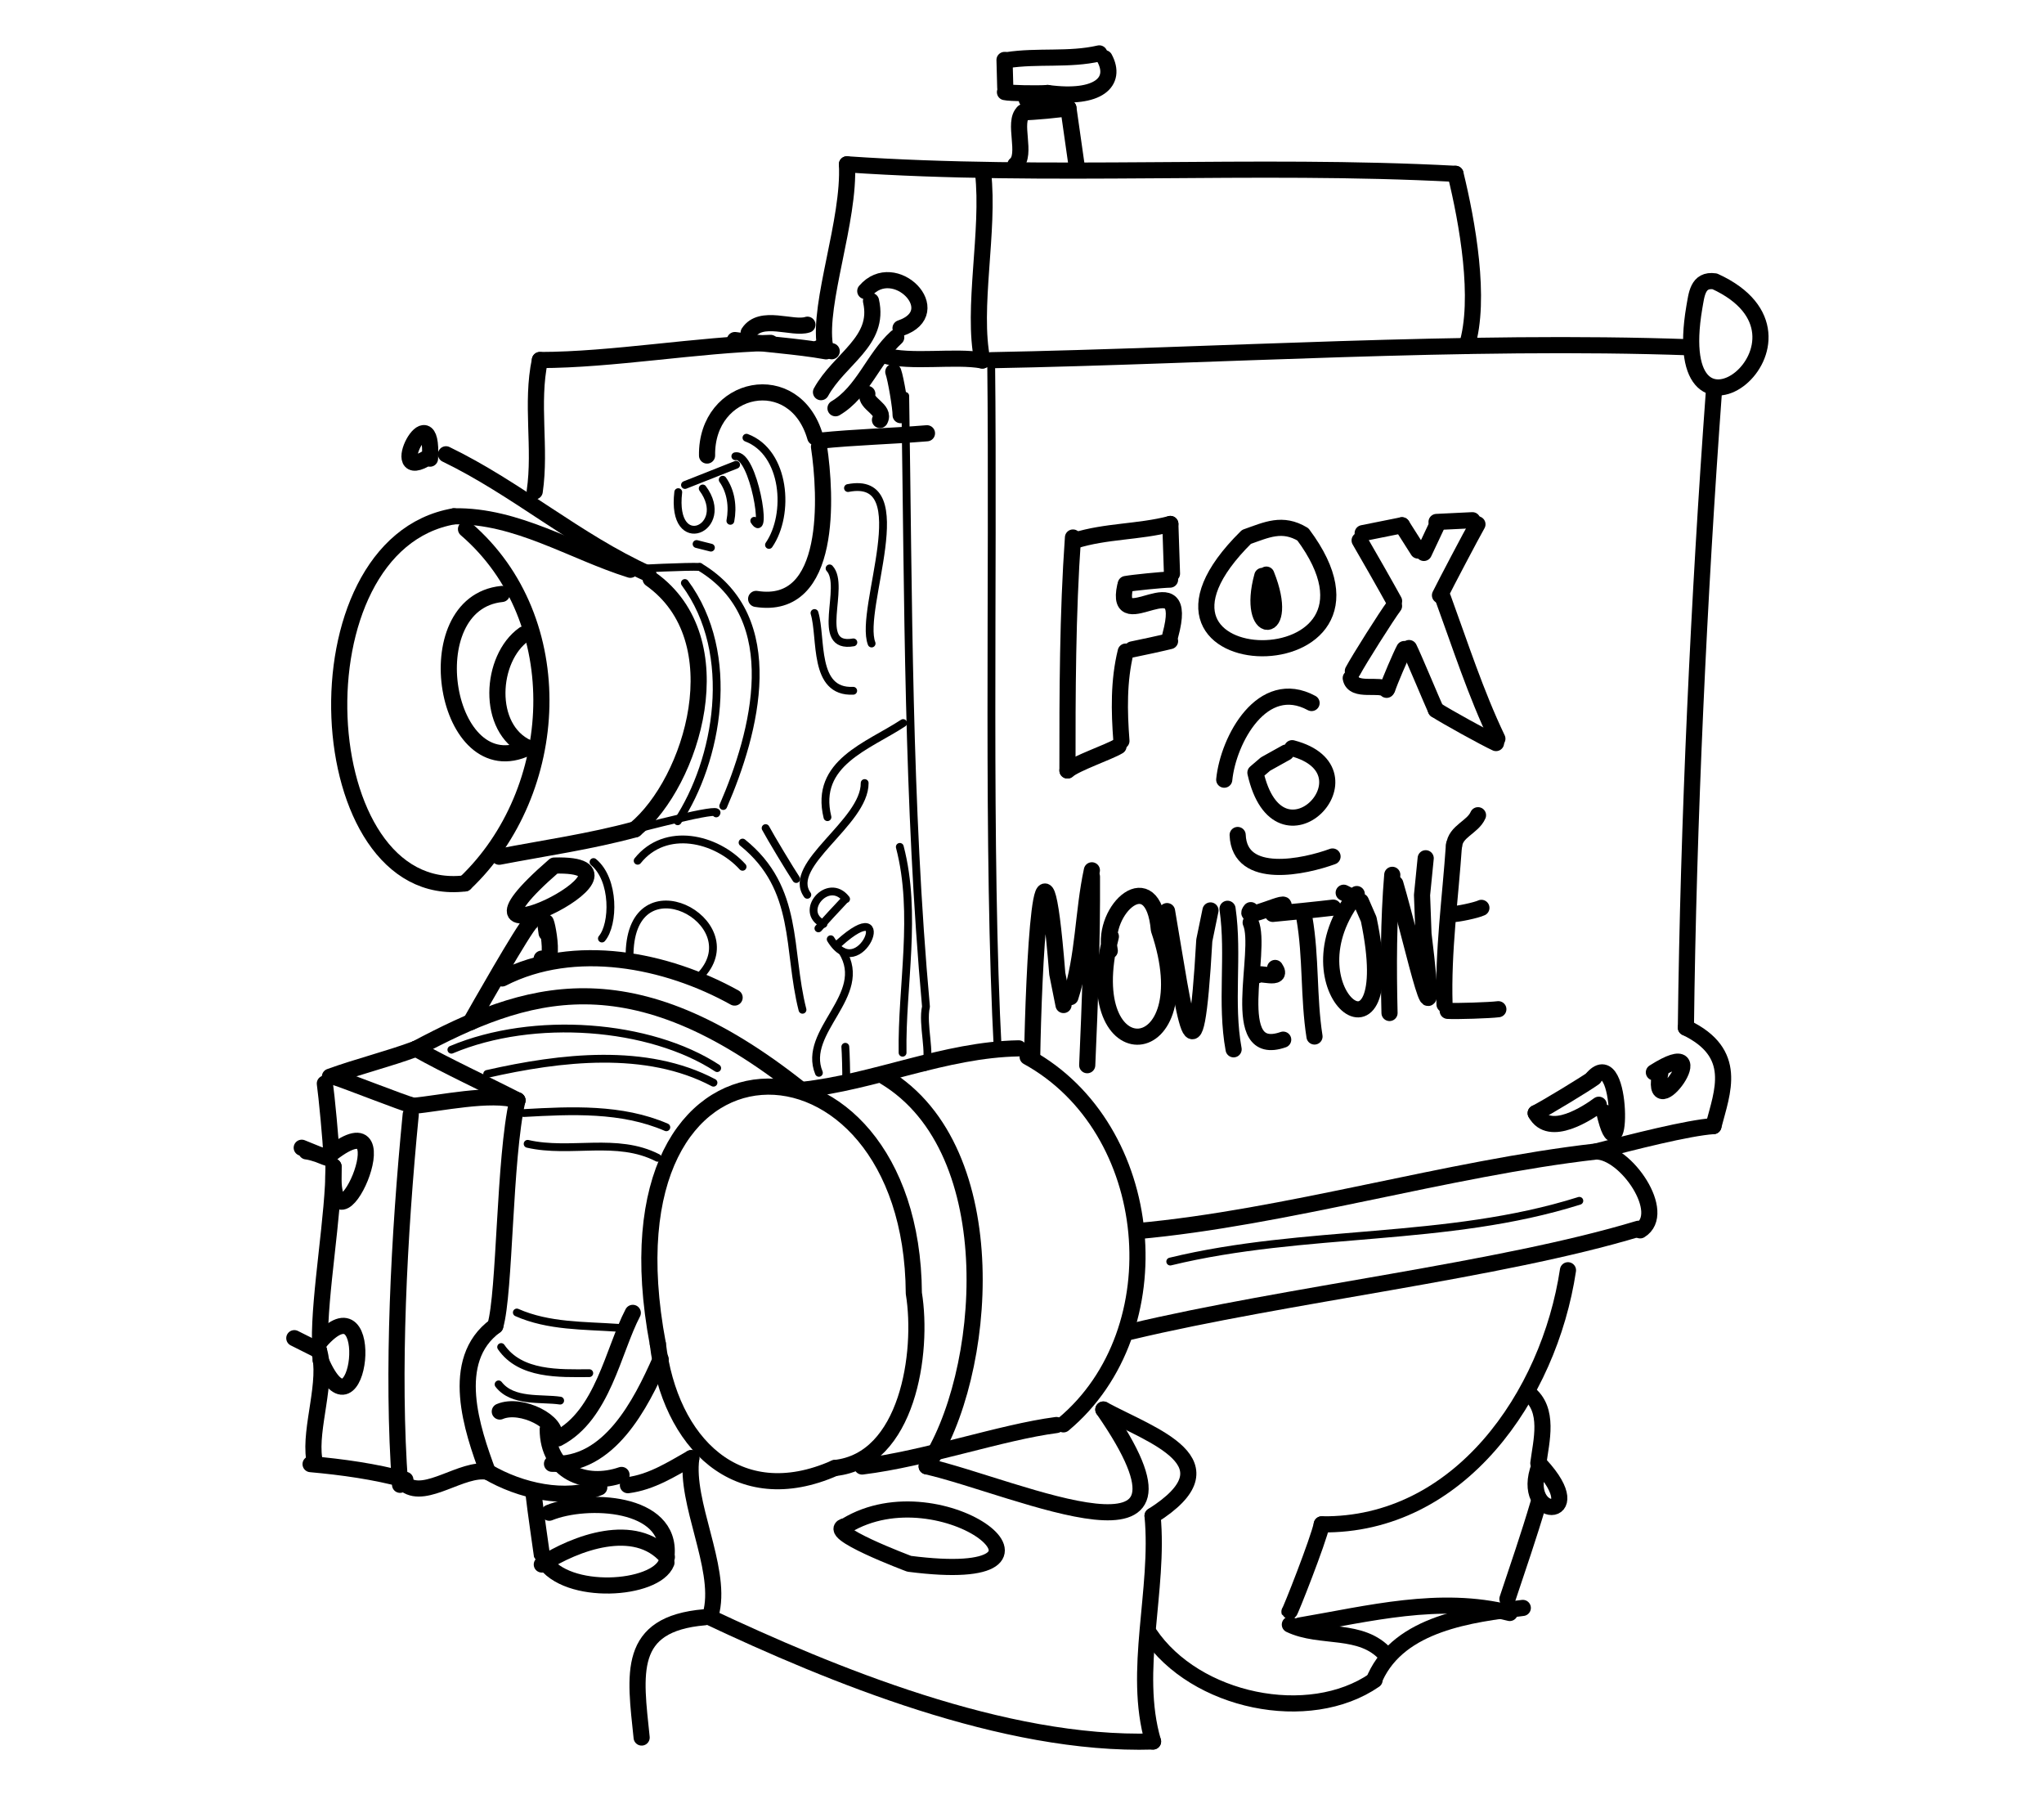 <?xml version="1.0" encoding="UTF-8" standalone="no"?>
<!-- Created by Ashley Blewer - This work is licensed under a Creative Commons Attribution 4.0 International License -->

<svg
   width="544"
   height="480"
   viewBox="0 0 143.933 127"
   version="1.1"
   id="svg2490"
   inkscape:version="1.2.2 (1:1.2.2+202212051552+b0a8486541)"
   sodipodi:docname="1926-movietone-1.svg"
   xmlns:inkscape="http://www.inkscape.org/namespaces/inkscape"
   xmlns:sodipodi="http://sodipodi.sourceforge.net/DTD/sodipodi-0.dtd"
   xmlns="http://www.w3.org/2000/svg"
   xmlns:svg="http://www.w3.org/2000/svg">
  <sodipodi:namedview
     id="namedview2492"
     pagecolor="#ffffff"
     bordercolor="#666666"
     borderopacity="1.0"
     inkscape:pageshadow="2"
     inkscape:pageopacity="0.0"
     inkscape:pagecheckerboard="0"
     inkscape:document-units="mm"
     showgrid="false"
     units="px"
     inkscape:zoom="0.90583674"
     inkscape:cx="336.15329"
     inkscape:cy="254.46086"
     inkscape:window-width="1846"
     inkscape:window-height="1136"
     inkscape:window-x="0"
     inkscape:window-y="0"
     inkscape:window-maximized="1"
     inkscape:current-layer="g6395"
     inkscape:showpageshadow="2"
     inkscape:deskcolor="#d1d1d1" />
  <defs
     id="defs2487" />
  <g
     inkscape:label="Layer 1"
     inkscape:groupmode="layer"
     id="layer1">
    <g
       id="g4731"
       transform="matrix(0.33,0,0,0.329,-241.789,1.731)"
       style="stroke-width:2.687">
      <g
         id="g104528"
         transform="matrix(1,0,0,-1,0,792)"
         style="stroke-width:2.687">
        <g
           id="g104530"
           style="stroke-width:2.687" />
      </g>
      <g
         id="g104996"
         transform="matrix(1,0,0,-1,0,792)"
         style="stroke-width:2.687">
        <g
           id="g104998"
           style="stroke-width:2.687" />
      </g>
      <g
         id="g28852"
         transform="matrix(1.07,0,0,1.072,779.912,-443.137)">
        <g
           id="g6718"
           transform="matrix(1.118,0,0,1.118,-549.131,-491.629)">
          <g
             id="g6395"
             transform="matrix(0.534,0,0,0.534,441.937,415.269)">
            <g
               id="g10588"
               transform="matrix(2.061,0,0,2.061,-1437.114,-970.719)">
              <g
                 id="g1376"
                 transform="matrix(1,0,0,-1,-144.262,699.67)">
                <path
                   d="m 987.695,-152.184 c 32.832,-2.254 65.805,0.2 98.629,-1.543"
                   style="fill:none;stroke:#000000;stroke-width:2.617;stroke-linecap:round;stroke-linejoin:round;stroke-miterlimit:10;stroke-dasharray:none;stroke-opacity:1"
                   id="path1378" />
              </g>
              <g
                 id="g1380"
                 transform="matrix(1,0,0,-1,-144.262,699.67)">
                <path
                   d="m 1086.324,-153.727 c 1.918,-7.835 4.176,-20.367 1.832,-27.929"
                   style="fill:none;stroke:#000000;stroke-width:2.617;stroke-linecap:round;stroke-linejoin:round;stroke-miterlimit:10;stroke-dasharray:none;stroke-opacity:1"
                   id="path1382" />
              </g>
              <g
                 id="g1384"
                 transform="matrix(1,0,0,-1,-144.262,699.67)">
                <path
                   d="m 987.695,-152.184 c 0.477,-9.07 -4.679,-22.464 -3.574,-29.421"
                   style="fill:none;stroke:#000000;stroke-width:2.617;stroke-linecap:round;stroke-linejoin:round;stroke-miterlimit:10;stroke-dasharray:none;stroke-opacity:1"
                   id="path1386" />
              </g>
              <g
                 id="g1388"
                 transform="matrix(1,0,0,-1,-144.262,699.67)">
                <path
                   d="m 1009.758,-153.555 c 1.07,-9.422 -1.867,-22 -0.113,-30.453"
                   style="fill:none;stroke:#000000;stroke-width:2.617;stroke-linecap:round;stroke-linejoin:round;stroke-miterlimit:10;stroke-dasharray:none;stroke-opacity:1"
                   id="path1390" />
              </g>
              <g
                 id="g1392"
                 transform="matrix(1,0,0,-1,-144.262,699.67)">
                <path
                   d="m 983.117,-182.004 2.106,-0.5"
                   style="fill:none;stroke:#000000;stroke-width:2.617;stroke-linecap:round;stroke-linejoin:round;stroke-miterlimit:10;stroke-dasharray:none;stroke-opacity:1"
                   id="path1394" />
              </g>
              <g
                 id="g1396"
                 transform="matrix(1,0,0,-1,-144.262,699.67)">
                <path
                   d="m 969.539,-180.691 c 4.91,-0.723 9.883,-0.957 14.77,-1.832"
                   style="fill:none;stroke:#000000;stroke-width:2.617;stroke-linecap:round;stroke-linejoin:round;stroke-miterlimit:10;stroke-dasharray:none;stroke-opacity:1"
                   id="path1398" />
              </g>
              <g
                 id="g1400"
                 transform="matrix(1,0,0,-1,-144.262,699.67)">
                <path
                   d="m 981.289,-178.203 c -2.422,-0.781 -7.523,1.758 -9.527,-1.305"
                   style="fill:none;stroke:#000000;stroke-width:2.617;stroke-linecap:round;stroke-linejoin:round;stroke-miterlimit:10;stroke-dasharray:none;stroke-opacity:1"
                   id="path1402" />
              </g>
              <g
                 id="g1404"
                 transform="matrix(1,0,0,-1,-144.262,699.67)">
                <path
                   d="m 993.68,-183.18 c 4.363,-1.281 11.558,-0.008 15.965,-0.828"
                   style="fill:none;stroke:#000000;stroke-width:2.617;stroke-linecap:round;stroke-linejoin:round;stroke-miterlimit:10;stroke-dasharray:none;stroke-opacity:1"
                   id="path1406" />
              </g>
              <g
                 id="g1408"
                 transform="matrix(1,0,0,-1,-144.262,699.67)">
                <path
                   d="m 1011.066,-183.961 c 36.551,0.68 76.793,3.402 113.364,2.09"
                   style="fill:none;stroke:#000000;stroke-width:2.617;stroke-linecap:round;stroke-linejoin:round;stroke-miterlimit:10;stroke-dasharray:none;stroke-opacity:1"
                   id="path1410" />
              </g>
              <g
                 id="g1412"
                 transform="matrix(1,0,0,-1,-144.262,699.67)">
                <path
                   d="m 1023.586,-143.047 1.309,-9.199"
                   style="fill:none;stroke:#000000;stroke-width:2.617;stroke-linecap:round;stroke-linejoin:round;stroke-miterlimit:10;stroke-dasharray:none;stroke-opacity:1"
                   id="path1414" />
              </g>
              <g
                 id="g1416"
                 transform="matrix(1,0,0,-1,-144.262,699.67)">
                <path
                   d="m 1016.301,-143.73 c -1.813,-1.567 0.664,-6.934 -1.309,-8.516"
                   style="fill:none;stroke:#000000;stroke-width:2.617;stroke-linecap:round;stroke-linejoin:round;stroke-miterlimit:10;stroke-dasharray:none;stroke-opacity:1"
                   id="path1418" />
              </g>
              <g
                 id="g1420"
                 transform="matrix(1,0,0,-1,-144.262,699.67)">
                <path
                   d="m 1016.301,-143.73 c 1.383,-0.016 6.238,0.441 7.285,0.683"
                   style="fill:none;stroke:#000000;stroke-width:2.617;stroke-linecap:round;stroke-linejoin:round;stroke-miterlimit:10;stroke-dasharray:none;stroke-opacity:1"
                   id="path1422" />
              </g>
              <g
                 id="g1424"
                 transform="matrix(1,0,0,-1,-144.262,699.67)">
                <path
                   d="m 1016.836,-141.703 c 1.078,-0.176 5.344,-0.371 6.398,-0.289"
                   style="fill:none;stroke:#000000;stroke-width:2.617;stroke-linecap:round;stroke-linejoin:round;stroke-miterlimit:10;stroke-dasharray:none;stroke-opacity:1"
                   id="path1426" />
              </g>
              <g
                 id="g1428"
                 transform="matrix(1,0,0,-1,-144.262,699.67)">
                <path
                   d="m 1020.219,-140.613 c 8.301,-1.125 11.269,1.851 9.23,5.648"
                   style="fill:none;stroke:#000000;stroke-width:2.617;stroke-linecap:round;stroke-linejoin:round;stroke-miterlimit:10;stroke-dasharray:none;stroke-opacity:1"
                   id="path1430" />
              </g>
              <g
                 id="g1432"
                 transform="matrix(1,0,0,-1,-144.262,699.67)">
                <path
                   d="m 1028.594,-134.188 c -4.922,-1.136 -10.02,-0.32 -14.985,-1.101"
                   style="fill:none;stroke:#000000;stroke-width:2.617;stroke-linecap:round;stroke-linejoin:round;stroke-miterlimit:10;stroke-dasharray:none;stroke-opacity:1"
                   id="path1434" />
              </g>
              <g
                 id="g1436"
                 transform="matrix(1,0,0,-1,-144.262,699.67)">
                <path
                   d="m 1013.234,-135.25 0.121,-4.512"
                   style="fill:none;stroke:#000000;stroke-width:2.617;stroke-linecap:round;stroke-linejoin:round;stroke-miterlimit:10;stroke-dasharray:none;stroke-opacity:1"
                   id="path1438" />
              </g>
              <g
                 id="g1440"
                 transform="matrix(1,0,0,-1,-144.262,699.67)">
                <path
                   d="m 1013.305,-140.473 c 0.687,-0.175 5.297,-0.269 6.914,-0.14"
                   style="fill:none;stroke:#000000;stroke-width:2.617;stroke-linecap:round;stroke-linejoin:round;stroke-miterlimit:10;stroke-dasharray:none;stroke-opacity:1"
                   id="path1442" />
              </g>
              <g
                 id="g1444"
                 transform="matrix(1,0,0,-1,-144.262,699.67)">
                <path
                   d="m 1125.031,-175.406 c -4.562,-26.965 23.547,-5.008 3.317,4.238 -2.817,0.406 -2.942,-2.211 -3.317,-4.238"
                   style="fill:none;stroke:#000000;stroke-width:2.617;stroke-linecap:round;stroke-linejoin:round;stroke-miterlimit:10;stroke-dasharray:none;stroke-opacity:1"
                   id="path1446" />
              </g>
              <g
                 id="g1448"
                 transform="matrix(1,0,0,-1,-144.262,699.67)">
                <path
                   d="m 1128.203,-189.121 c -2.422,-33.164 -4.148,-69.871 -4.535,-103.117"
                   style="fill:none;stroke:#000000;stroke-width:2.617;stroke-linecap:round;stroke-linejoin:round;stroke-miterlimit:10;stroke-dasharray:none;stroke-opacity:1"
                   id="path1450" />
              </g>
              <g
                 id="g1452"
                 transform="matrix(1,0,0,-1,-144.262,699.67)">
                <path
                   d="m 1123.668,-292.238 c 8.598,-4.129 5.918,-10.364 4.465,-15.977"
                   style="fill:none;stroke:#000000;stroke-width:2.617;stroke-linecap:round;stroke-linejoin:round;stroke-miterlimit:10;stroke-dasharray:none;stroke-opacity:1"
                   id="path1454" />
              </g>
              <g
                 id="g1456"
                 transform="matrix(1,0,0,-1,-144.262,699.67)">
                <path
                   d="m 1034.676,-325.262 c 24.129,2.18 50.375,10.18 74.433,12.926 5.875,1.527 14.883,3.84 19.024,4.121"
                   style="fill:none;stroke:#000000;stroke-width:2.617;stroke-linecap:round;stroke-linejoin:round;stroke-miterlimit:10;stroke-dasharray:none;stroke-opacity:1"
                   id="path1458" />
              </g>
              <g
                 id="g1460"
                 transform="matrix(1,0,0,-1,-144.262,699.67)">
                <path
                   d="m 1108.793,-300.371 c -1.449,-1.047 -7.762,-4.875 -9.469,-5.742"
                   style="fill:none;stroke:#000000;stroke-width:2.617;stroke-linecap:round;stroke-linejoin:round;stroke-miterlimit:10;stroke-dasharray:none;stroke-opacity:1"
                   id="path1462" />
              </g>
              <g
                 id="g1464"
                 transform="matrix(1,0,0,-1,-144.262,699.67)">
                <path
                   d="m 1099.324,-306.113 c 2.223,-4.137 8.563,0.125 10.227,1.363"
                   style="fill:none;stroke:#000000;stroke-width:2.617;stroke-linecap:round;stroke-linejoin:round;stroke-miterlimit:10;stroke-dasharray:none;stroke-opacity:1"
                   id="path1466" />
              </g>
              <g
                 id="g1468"
                 transform="matrix(1,0,0,-1,-144.262,699.67)">
                <path
                   d="m 1108.605,-300.379 c 5.079,5.567 4.633,-17.551 1.836,-5.605"
                   style="fill:none;stroke:#000000;stroke-width:2.617;stroke-linecap:round;stroke-linejoin:round;stroke-miterlimit:10;stroke-dasharray:none;stroke-opacity:1"
                   id="path1470" />
              </g>
              <g
                 id="g1472"
                 transform="matrix(1,0,0,-1,-144.262,699.67)">
                <path
                   d="m 1118.48,-299.496 c 10.84,6.894 -1.109,-9.645 1.09,0.141"
                   style="fill:none;stroke:#000000;stroke-width:2.617;stroke-linecap:round;stroke-linejoin:round;stroke-miterlimit:10;stroke-dasharray:none;stroke-opacity:1"
                   id="path1474" />
              </g>
              <g
                 id="g1476"
                 transform="matrix(1,0,0,-1,-144.262,699.67)">
                <path
                   d="m 990.664,-172.746 c 4.699,5.519 13.426,-3.406 5.715,-6.02"
                   style="fill:none;stroke:#000000;stroke-width:2.617;stroke-linecap:round;stroke-linejoin:round;stroke-miterlimit:10;stroke-dasharray:none;stroke-opacity:1"
                   id="path1478" />
              </g>
              <g
                 id="g1480"
                 transform="matrix(1,0,0,-1,-144.262,699.67)">
                <path
                   d="m 995.68,-180.262 c -3.68,-3.355 -5.399,-8.875 -9.84,-11.496"
                   style="fill:none;stroke:#000000;stroke-width:2.617;stroke-linecap:round;stroke-linejoin:round;stroke-miterlimit:10;stroke-dasharray:none;stroke-opacity:1"
                   id="path1482" />
              </g>
              <g
                 id="g1484"
                 transform="matrix(1,0,0,-1,-144.262,699.67)">
                <path
                   d="m 991.594,-174.352 c 1.508,-6.558 -5.102,-9.339 -8.106,-14.796"
                   style="fill:none;stroke:#000000;stroke-width:2.617;stroke-linecap:round;stroke-linejoin:round;stroke-miterlimit:10;stroke-dasharray:none;stroke-opacity:1"
                   id="path1486" />
              </g>
              <g
                 id="g1488"
                 transform="matrix(1,0,0,-1,-144.262,699.67)">
                <path
                   d="m 995.207,-185.844 c 0.414,-1.156 1.203,-5.847 1.188,-7.035"
                   style="fill:none;stroke:#000000;stroke-width:2.617;stroke-linecap:round;stroke-linejoin:round;stroke-miterlimit:10;stroke-dasharray:none;stroke-opacity:1"
                   id="path1490" />
              </g>
              <g
                 id="g1492"
                 transform="matrix(1,0,0,-1,-144.262,699.67)">
                <path
                   d="m 991,-189.43 c -0.383,-1.632 2.984,-2.492 2.047,-4.234"
                   style="fill:none;stroke:#000000;stroke-width:2.617;stroke-linecap:round;stroke-linejoin:round;stroke-miterlimit:10;stroke-dasharray:none;stroke-opacity:1"
                   id="path1494" />
              </g>
              <g
                 id="g1496"
                 transform="matrix(1,0,0,-1,-144.262,699.67)">
                <path
                   d="m 983.242,-197.023 c 5.793,0.597 11.621,0.726 17.422,1.207"
                   style="fill:none;stroke:#000000;stroke-width:2.617;stroke-linecap:round;stroke-linejoin:round;stroke-miterlimit:10;stroke-dasharray:none;stroke-opacity:1"
                   id="path1498" />
              </g>
              <g
                 id="g1500"
                 transform="matrix(1,0,0,-1,-144.262,699.67)">
                <path
                   d="m 982.555,-196.465 c -3.289,11.481 -17.707,8.547 -17.535,-2.965"
                   style="fill:none;stroke:#000000;stroke-width:2.617;stroke-linecap:round;stroke-linejoin:round;stroke-miterlimit:10;stroke-dasharray:none;stroke-opacity:1"
                   id="path1502" />
              </g>
              <g
                 id="g1504"
                 transform="matrix(1,0,0,-1,-144.262,699.67)">
                <path
                   d="m 983.164,-198 c 1.16,-7.762 2.223,-26.664 -10.187,-24.688"
                   style="fill:none;stroke:#000000;stroke-width:2.617;stroke-linecap:round;stroke-linejoin:round;stroke-miterlimit:10;stroke-dasharray:none;stroke-opacity:1"
                   id="path1506" />
              </g>
              <g
                 id="g1508"
                 transform="matrix(1,0,0,-1,-144.262,699.67)">
                <path
                   d="m 975.312,-181.152 c -11.882,-0.301 -25.664,-2.77 -37.382,-2.782"
                   style="fill:none;stroke:#000000;stroke-width:2.617;stroke-linecap:round;stroke-linejoin:round;stroke-miterlimit:10;stroke-dasharray:none;stroke-opacity:1"
                   id="path1510" />
              </g>
              <g
                 id="g1512"
                 transform="matrix(1,0,0,-1,-144.262,699.67)">
                <path
                   d="m 937.93,-183.934 c -1.489,-7.043 0.187,-14.238 -0.84,-21.308"
                   style="fill:none;stroke:#000000;stroke-width:2.617;stroke-linecap:round;stroke-linejoin:round;stroke-miterlimit:10;stroke-dasharray:none;stroke-opacity:1"
                   id="path1514" />
              </g>
              <g
                 id="g1516"
                 transform="matrix(1,0,0,-1,-144.262,699.67)">
                <path
                   d="m 919.914,-199.645 c -7.43,-4.816 0.82,10.981 0.203,-0.289"
                   style="fill:none;stroke:#000000;stroke-width:2.617;stroke-linecap:round;stroke-linejoin:round;stroke-miterlimit:10;stroke-dasharray:none;stroke-opacity:1"
                   id="path1518" />
              </g>
              <g
                 id="g1520"
                 transform="matrix(1,0,0,-1,-144.262,699.67)">
                <path
                   d="m 922.707,-199.227 c 11.457,-5.543 21.172,-14.113 32.785,-19.386"
                   style="fill:none;stroke:#000000;stroke-width:2.617;stroke-linecap:round;stroke-linejoin:round;stroke-miterlimit:10;stroke-dasharray:none;stroke-opacity:1"
                   id="path1522" />
              </g>
              <g
                 id="g1524"
                 transform="matrix(1,0,0,-1,-144.262,699.67)">
                <path
                   d="m 955.875,-219.441 c 13.902,-9.86 6.75,-32.954 -2.531,-40.637"
                   style="fill:none;stroke:#000000;stroke-width:2.617;stroke-linecap:round;stroke-linejoin:round;stroke-miterlimit:10;stroke-dasharray:none;stroke-opacity:1"
                   id="path1526" />
              </g>
              <g
                 id="g1528"
                 transform="matrix(1,0,0,-1,-144.262,699.67)">
                <path
                   d="m 952.586,-217.961 c -9.469,2.969 -18.363,8.852 -28.59,8.672"
                   style="fill:none;stroke:#000000;stroke-width:2.617;stroke-linecap:round;stroke-linejoin:round;stroke-miterlimit:10;stroke-dasharray:none;stroke-opacity:1"
                   id="path1530" />
              </g>
              <g
                 id="g1532"
                 transform="matrix(1,0,0,-1,-144.262,699.67)">
                <path
                   d="m 923.996,-209.289 c -26.558,-4.59 -23.508,-62.57 1.774,-59.555"
                   style="fill:none;stroke:#000000;stroke-width:2.617;stroke-linecap:round;stroke-linejoin:round;stroke-miterlimit:10;stroke-dasharray:none;stroke-opacity:1"
                   id="path1534" />
              </g>
              <g
                 id="g1536"
                 transform="matrix(1,0,0,-1,-144.262,699.67)">
                <path
                   d="m 925.953,-211.359 c 17.113,-14.754 15.508,-42.602 -0.183,-57.485"
                   style="fill:none;stroke:#000000;stroke-width:2.617;stroke-linecap:round;stroke-linejoin:round;stroke-miterlimit:10;stroke-dasharray:none;stroke-opacity:1"
                   id="path1538" />
              </g>
              <g
                 id="g1540"
                 transform="matrix(1,0,0,-1,-144.262,699.67)">
                <path
                   d="m 931.762,-221.887 c -14.321,-1.465 -9.25,-31.398 4.179,-24.941"
                   style="fill:none;stroke:#000000;stroke-width:2.617;stroke-linecap:round;stroke-linejoin:round;stroke-miterlimit:10;stroke-dasharray:none;stroke-opacity:1"
                   id="path1542" />
              </g>
              <g
                 id="g1544"
                 transform="matrix(1,0,0,-1,-144.262,699.67)">
                <path
                   d="m 935.348,-228.43 c -5.477,-3.886 -6.211,-15.273 0.593,-18.398"
                   style="fill:none;stroke:#000000;stroke-width:2.617;stroke-linecap:round;stroke-linejoin:round;stroke-miterlimit:10;stroke-dasharray:none;stroke-opacity:1"
                   id="path1546" />
              </g>
              <g
                 id="g1548"
                 transform="matrix(1,0,0,-1,-144.262,699.67)">
                <path
                   d="m 931.332,-264.516 c 7.367,1.414 14.762,2.465 22.012,4.438"
                   style="fill:none;stroke:#000000;stroke-width:2.617;stroke-linecap:round;stroke-linejoin:round;stroke-miterlimit:10;stroke-dasharray:none;stroke-opacity:1"
                   id="path1550" />
              </g>
              <g
                 id="g1552"
                 transform="matrix(1,0,0,-1,-144.262,699.67)">
                <path
                   d="m 940.258,-265.949 c -21.246,-18.461 18.906,0.547 0,0"
                   style="fill:none;stroke:#000000;stroke-width:2.617;stroke-linecap:round;stroke-linejoin:round;stroke-miterlimit:10;stroke-dasharray:none;stroke-opacity:1"
                   id="path1554" />
              </g>
              <g
                 id="g1556"
                 transform="matrix(1,0,0,-1,-144.262,699.67)">
                <path
                   d="m 936.457,-275.148 c -1.055,-0.84 -8.918,-14.739 -9.746,-16.2"
                   style="fill:none;stroke:#000000;stroke-width:2.617;stroke-linecap:round;stroke-linejoin:round;stroke-miterlimit:10;stroke-dasharray:none;stroke-opacity:1"
                   id="path1558" />
              </g>
              <g
                 id="g1560"
                 transform="matrix(1,0,0,-1,-144.262,699.67)">
                <path
                   d="m 939.016,-276.895 c -0.95,6.403 2.191,-6.378 -0.801,-4.152"
                   style="fill:none;stroke:#000000;stroke-width:2.617;stroke-linecap:round;stroke-linejoin:round;stroke-miterlimit:10;stroke-dasharray:none;stroke-opacity:1"
                   id="path1562" />
              </g>
              <g
                 id="g1564"
                 transform="matrix(1,0,0,-1,-144.262,699.67)">
                <path
                   d="m 931.812,-284.262 c 11.719,6.008 26.637,3.055 37.676,-3.101"
                   style="fill:none;stroke:#000000;stroke-width:2.617;stroke-linecap:round;stroke-linejoin:round;stroke-miterlimit:10;stroke-dasharray:none;stroke-opacity:1"
                   id="path1566" />
              </g>
              <g
                 id="g1568"
                 transform="matrix(1,0,0,-1,-144.262,699.67)">
                <path
                   d="m 917.844,-295.672 c 17.687,9.395 34.621,15.535 62.437,-6.68"
                   style="fill:none;stroke:#000000;stroke-width:2.617;stroke-linecap:round;stroke-linejoin:round;stroke-miterlimit:10;stroke-dasharray:none;stroke-opacity:1"
                   id="path1570" />
              </g>
              <g
                 id="g1572"
                 transform="matrix(1,0,0,-1,-144.262,699.67)">
                <path
                   d="m 903.895,-300.199 c 4.597,1.668 9.363,2.824 13.949,4.527"
                   style="fill:none;stroke:#000000;stroke-width:2.617;stroke-linecap:round;stroke-linejoin:round;stroke-miterlimit:10;stroke-dasharray:none;stroke-opacity:1"
                   id="path1574" />
              </g>
              <g
                 id="g1576"
                 transform="matrix(1,0,0,-1,-144.262,699.67)">
                <path
                   d="m 904.691,-300.277 c 1.766,-0.535 10.946,-4.176 12.735,-4.649"
                   style="fill:none;stroke:#000000;stroke-width:2.617;stroke-linecap:round;stroke-linejoin:round;stroke-miterlimit:10;stroke-dasharray:none;stroke-opacity:1"
                   id="path1578" />
              </g>
              <g
                 id="g1580"
                 transform="matrix(1,0,0,-1,-144.262,699.67)">
                <path
                   d="m 917.844,-295.672 c 5.086,-2.867 11.265,-5.699 16.441,-8.363"
                   style="fill:none;stroke:#000000;stroke-width:2.617;stroke-linecap:round;stroke-linejoin:round;stroke-miterlimit:10;stroke-dasharray:none;stroke-opacity:1"
                   id="path1582" />
              </g>
              <g
                 id="g1584"
                 transform="matrix(1,0,0,-1,-144.262,699.67)">
                <path
                   d="m 916.992,-306.344 c -1.91,-19.558 -3.074,-41.961 -1.726,-60.066"
                   style="fill:none;stroke:#000000;stroke-width:2.617;stroke-linecap:round;stroke-linejoin:round;stroke-miterlimit:10;stroke-dasharray:none;stroke-opacity:1"
                   id="path1586" />
              </g>
              <g
                 id="g1588"
                 transform="matrix(1,0,0,-1,-144.262,699.67)">
                <path
                   d="m 899.328,-311.727 c 8.074,-3.32 2.586,-0.761 0.758,-0.593"
                   style="fill:none;stroke:#000000;stroke-width:2.617;stroke-linecap:round;stroke-linejoin:round;stroke-miterlimit:10;stroke-dasharray:none;stroke-opacity:1"
                   id="path1590" />
              </g>
              <g
                 id="g1592"
                 transform="matrix(1,0,0,-1,-144.262,699.67)">
                <path
                   d="m 904.102,-312.703 c 12.789,9.965 -0.375,-19.668 0.378,-2.07"
                   style="fill:none;stroke:#000000;stroke-width:2.617;stroke-linecap:round;stroke-linejoin:round;stroke-miterlimit:10;stroke-dasharray:none;stroke-opacity:1"
                   id="path1594" />
              </g>
              <g
                 id="g1596"
                 transform="matrix(1,0,0,-1,-144.262,699.67)">
                <path
                   d="m 898.125,-342.621 4,-2.008"
                   style="fill:none;stroke:#000000;stroke-width:2.617;stroke-linecap:round;stroke-linejoin:round;stroke-miterlimit:10;stroke-dasharray:none;stroke-opacity:1"
                   id="path1598" />
              </g>
              <g
                 id="g1600"
                 transform="matrix(1,0,0,-1,-144.262,699.67)">
                <path
                   d="m 902.289,-343.184 c 9.563,10.954 6.391,-17.711 0.102,-3.023"
                   style="fill:none;stroke:#000000;stroke-width:2.617;stroke-linecap:round;stroke-linejoin:round;stroke-miterlimit:10;stroke-dasharray:none;stroke-opacity:1"
                   id="path1602" />
              </g>
              <g
                 id="g1604"
                 transform="matrix(1,0,0,-1,-144.262,699.67)">
                <path
                   d="m 903.074,-301.312 c 0.25,-1.657 1.055,-9.989 1.028,-11.391"
                   style="fill:none;stroke:#000000;stroke-width:2.617;stroke-linecap:round;stroke-linejoin:round;stroke-miterlimit:10;stroke-dasharray:none;stroke-opacity:1"
                   id="path1606" />
              </g>
              <g
                 id="g1608"
                 transform="matrix(1,0,0,-1,-144.262,699.67)">
                <path
                   d="m 904.48,-314.773 c 0.059,-7.61 -2.328,-20.805 -2.191,-28.411"
                   style="fill:none;stroke:#000000;stroke-width:2.617;stroke-linecap:round;stroke-linejoin:round;stroke-miterlimit:10;stroke-dasharray:none;stroke-opacity:1"
                   id="path1610" />
              </g>
              <g
                 id="g1612"
                 transform="matrix(1,0,0,-1,-144.262,699.67)">
                <path
                   d="m 902.125,-344.629 c 1.484,-4.941 -1.551,-12.555 -0.777,-17.559"
                   style="fill:none;stroke:#000000;stroke-width:2.617;stroke-linecap:round;stroke-linejoin:round;stroke-miterlimit:10;stroke-dasharray:none;stroke-opacity:1"
                   id="path1614" />
              </g>
              <g
                 id="g1616"
                 transform="matrix(1,0,0,-1,-144.262,699.67)">
                <path
                   d="m 900.762,-363.055 c 5.164,-0.468 10.355,-1.183 15.363,-2.543"
                   style="fill:none;stroke:#000000;stroke-width:2.617;stroke-linecap:round;stroke-linejoin:round;stroke-miterlimit:10;stroke-dasharray:none;stroke-opacity:1"
                   id="path1618" />
              </g>
              <g
                 id="g1620"
                 transform="matrix(1,0,0,-1,-144.262,699.67)">
                <path
                   d="m 917.426,-304.926 c 4.176,0.364 12.57,2.242 16.859,0.891"
                   style="fill:none;stroke:#000000;stroke-width:2.617;stroke-linecap:round;stroke-linejoin:round;stroke-miterlimit:10;stroke-dasharray:none;stroke-opacity:1"
                   id="path1622" />
              </g>
              <g
                 id="g1624"
                 transform="matrix(1,0,0,-1,-144.262,699.67)">
                <path
                   d="m 934.285,-304.035 c -2.168,-9.524 -1.996,-31.184 -3.586,-36.594"
                   style="fill:none;stroke:#000000;stroke-width:2.617;stroke-linecap:round;stroke-linejoin:round;stroke-miterlimit:10;stroke-dasharray:none;stroke-opacity:1"
                   id="path1626" />
              </g>
              <g
                 id="g1628"
                 transform="matrix(1,0,0,-1,-144.262,699.67)">
                <path
                   d="m 930.699,-340.629 c -7.652,-5.601 -3.687,-16.992 -1.226,-23.672"
                   style="fill:none;stroke:#000000;stroke-width:2.617;stroke-linecap:round;stroke-linejoin:round;stroke-miterlimit:10;stroke-dasharray:none;stroke-opacity:1"
                   id="path1630" />
              </g>
              <g
                 id="g1632"
                 transform="matrix(1,0,0,-1,-144.262,699.67)">
                <path
                   d="m 916.188,-366.387 c 3.296,-2.371 9.183,2.832 13.285,2.086"
                   style="fill:none;stroke:#000000;stroke-width:2.617;stroke-linecap:round;stroke-linejoin:round;stroke-miterlimit:10;stroke-dasharray:none;stroke-opacity:1"
                   id="path1634" />
              </g>
              <g
                 id="g1636"
                 transform="matrix(1,0,0,-1,-144.262,699.67)">
                <path
                   d="m 929.473,-364.301 c 5.242,-3.101 12.656,-4.769 18.078,-2.531"
                   style="fill:none;stroke:#000000;stroke-width:2.617;stroke-linecap:round;stroke-linejoin:round;stroke-miterlimit:10;stroke-dasharray:none;stroke-opacity:1"
                   id="path1638" />
              </g>
              <g
                 id="g1640"
                 transform="matrix(1,0,0,-1,-144.262,699.67)">
                <path
                   d="m 939.441,-370.938 c 6.059,2.461 19.848,1.911 19.008,-6.976"
                   style="fill:none;stroke:#000000;stroke-width:2.617;stroke-linecap:round;stroke-linejoin:round;stroke-miterlimit:10;stroke-dasharray:none;stroke-opacity:1"
                   id="path1642" />
              </g>
              <g
                 id="g1644"
                 transform="matrix(1,0,0,-1,-144.262,699.67)">
                <path
                   d="m 936.93,-368.105 c 0.172,-1.75 1.363,-9.973 1.347,-9.895"
                   style="fill:none;stroke:#000000;stroke-width:2.617;stroke-linecap:round;stroke-linejoin:round;stroke-miterlimit:10;stroke-dasharray:none;stroke-opacity:1"
                   id="path1646" />
              </g>
              <g
                 id="g1648"
                 transform="matrix(1,0,0,-1,-144.262,699.67)">
                <path
                   d="m 938.543,-378.684 c 3.687,-5.836 18.133,-4.867 19.895,-0.351"
                   style="fill:none;stroke:#000000;stroke-width:2.617;stroke-linecap:round;stroke-linejoin:round;stroke-miterlimit:10;stroke-dasharray:none;stroke-opacity:1"
                   id="path1650" />
              </g>
              <g
                 id="g1652"
                 transform="matrix(1,0,0,-1,-144.262,699.67)">
                <path
                   d="m 958.504,-378.145 c -5.125,5.93 -14.801,2.336 -20.266,-1.195"
                   style="fill:none;stroke:#000000;stroke-width:2.617;stroke-linecap:round;stroke-linejoin:round;stroke-miterlimit:10;stroke-dasharray:none;stroke-opacity:1"
                   id="path1654" />
              </g>
              <g
                 id="g1656"
                 transform="matrix(1,0,0,-1,-144.262,699.67)">
                <path
                   d="m 952.984,-338.516 c -3.187,-6.093 -4.859,-16.578 -12.129,-20.363"
                   style="fill:none;stroke:#000000;stroke-width:2.617;stroke-linecap:round;stroke-linejoin:round;stroke-miterlimit:10;stroke-dasharray:none;stroke-opacity:1"
                   id="path1658" />
              </g>
              <g
                 id="g1660"
                 transform="matrix(1,0,0,-1,-144.262,699.67)">
                <path
                   d="m 931.43,-354.523 c 3.523,1.503 9.785,-1.864 8.738,-4.211"
                   style="fill:none;stroke:#000000;stroke-width:2.617;stroke-linecap:round;stroke-linejoin:round;stroke-miterlimit:10;stroke-dasharray:none;stroke-opacity:1"
                   id="path1662" />
              </g>
              <g
                 id="g1664"
                 transform="matrix(1,0,0,-1,-144.262,699.67)">
                <path
                   d="m 957.504,-346.031 c -3.234,-7.348 -8.375,-17.457 -17.613,-16.969"
                   style="fill:none;stroke:#000000;stroke-width:2.617;stroke-linecap:round;stroke-linejoin:round;stroke-miterlimit:10;stroke-dasharray:none;stroke-opacity:1"
                   id="path1666" />
              </g>
              <g
                 id="g1668"
                 transform="matrix(1,0,0,-1,-144.262,699.67)">
                <path
                   d="m 939.195,-357.402 c 0.024,-6.914 6.055,-9.43 11.965,-7.407"
                   style="fill:none;stroke:#000000;stroke-width:2.617;stroke-linecap:round;stroke-linejoin:round;stroke-miterlimit:10;stroke-dasharray:none;stroke-opacity:1"
                   id="path1670" />
              </g>
              <g
                 id="g1672"
                 transform="matrix(1,0,0,-1,-144.262,699.67)">
                <path
                   d="m 952.195,-366.473 c 3.801,0.493 7.028,2.551 10.27,4.391"
                   style="fill:none;stroke:#000000;stroke-width:2.617;stroke-linecap:round;stroke-linejoin:round;stroke-miterlimit:10;stroke-dasharray:none;stroke-opacity:1"
                   id="path1674" />
              </g>
              <g
                 id="g1676"
                 transform="matrix(1,0,0,-1,-144.262,699.67)">
                <path
                   d="m 957.043,-343.547 c 1.926,-16.078 12.895,-27.144 28.687,-20.137"
                   style="fill:none;stroke:#000000;stroke-width:2.617;stroke-linecap:round;stroke-linejoin:round;stroke-miterlimit:10;stroke-dasharray:none;stroke-opacity:1"
                   id="path1678" />
              </g>
              <g
                 id="g1680"
                 transform="matrix(1,0,0,-1,-144.262,699.67)">
                <path
                   d="m 957.043,-343.547 c -10.352,54.875 41.211,53.567 41.492,8.215 1.567,-9.621 -0.98,-27.106 -12.805,-28.352"
                   style="fill:none;stroke:#000000;stroke-width:2.617;stroke-linecap:round;stroke-linejoin:round;stroke-miterlimit:10;stroke-dasharray:none;stroke-opacity:1"
                   id="path1682" />
              </g>
              <g
                 id="g1684"
                 transform="matrix(1,0,0,-1,-144.262,699.67)">
                <path
                   d="m 980.281,-302.352 c 11.93,1.262 23.18,6.536 35.25,6.75"
                   style="fill:none;stroke:#000000;stroke-width:2.617;stroke-linecap:round;stroke-linejoin:round;stroke-miterlimit:10;stroke-dasharray:none;stroke-opacity:1"
                   id="path1686" />
              </g>
              <g
                 id="g1688"
                 transform="matrix(1,0,0,-1,-144.262,699.67)">
                <path
                   d="m 990.152,-363.441 c 10.399,1.281 22.461,5.546 31.489,6.73"
                   style="fill:none;stroke:#000000;stroke-width:2.617;stroke-linecap:round;stroke-linejoin:round;stroke-miterlimit:10;stroke-dasharray:none;stroke-opacity:1"
                   id="path1690" />
              </g>
              <g
                 id="g1692"
                 transform="matrix(1,0,0,-1,-144.262,699.67)">
                <path
                   d="m 1016.98,-296.984 c 21.051,-11.575 24.004,-44.407 5.801,-59.621"
                   style="fill:none;stroke:#000000;stroke-width:2.617;stroke-linecap:round;stroke-linejoin:round;stroke-miterlimit:10;stroke-dasharray:none;stroke-opacity:1"
                   id="path1694" />
              </g>
              <g
                 id="g1696"
                 transform="matrix(1,0,0,-1,-144.262,699.67)">
                <path
                   d="m 993.812,-300.207 c 19.872,-11.934 16.626,-48.699 6.805,-63.207"
                   style="fill:none;stroke:#000000;stroke-width:2.617;stroke-linecap:round;stroke-linejoin:round;stroke-miterlimit:10;stroke-dasharray:none;stroke-opacity:1"
                   id="path1698" />
              </g>
              <g
                 id="g1700"
                 transform="matrix(1,0,0,-1,-144.262,699.67)">
                <path
                   d="m 962.465,-362.082 c -1.004,-7.211 4.832,-17.563 3.305,-24.738"
                   style="fill:none;stroke:#000000;stroke-width:2.617;stroke-linecap:round;stroke-linejoin:round;stroke-miterlimit:10;stroke-dasharray:none;stroke-opacity:1"
                   id="path1702" />
              </g>
              <g
                 id="g1704"
                 transform="matrix(1,0,0,-1,-144.262,699.67)">
                <path
                   d="m 964.629,-387.898 c -12.703,-1.082 -11.277,-9.18 -10.211,-19.512"
                   style="fill:none;stroke:#000000;stroke-width:2.617;stroke-linecap:round;stroke-linejoin:round;stroke-miterlimit:10;stroke-dasharray:none;stroke-opacity:1"
                   id="path1706" />
              </g>
              <g
                 id="g1708"
                 transform="matrix(1,0,0,-1,-144.262,699.67)">
                <path
                   d="m 1029.25,-354.199 c 19.672,-28.406 -13.781,-12.653 -28.633,-9.215"
                   style="fill:none;stroke:#000000;stroke-width:2.617;stroke-linecap:round;stroke-linejoin:round;stroke-miterlimit:10;stroke-dasharray:none;stroke-opacity:1"
                   id="path1710" />
              </g>
              <g
                 id="g1712"
                 transform="matrix(1,0,0,-1,-144.262,699.67)">
                <path
                   d="m 987.523,-373.074 c 15.629,9.562 40.348,-10.035 10.262,-6.149 0,0 -14.273,5.348 -10.262,6.149"
                   style="fill:none;stroke:#000000;stroke-width:2.617;stroke-linecap:round;stroke-linejoin:round;stroke-miterlimit:10;stroke-dasharray:none;stroke-opacity:1"
                   id="path1714" />
              </g>
              <g
                 id="g1716"
                 transform="matrix(1,0,0,-1,-144.262,699.67)">
                <path
                   d="m 1037.227,-371.445 c 1.148,-12 -3.282,-25.168 0.078,-36.606"
                   style="fill:none;stroke:#000000;stroke-width:2.617;stroke-linecap:round;stroke-linejoin:round;stroke-miterlimit:10;stroke-dasharray:none;stroke-opacity:1"
                   id="path1718" />
              </g>
              <g
                 id="g1720"
                 transform="matrix(1,0,0,-1,-144.262,699.67)">
                <path
                   d="m 1037.305,-408.051 c -24.149,-0.75 -52.227,10.891 -72.149,20.289"
                   style="fill:none;stroke:#000000;stroke-width:2.617;stroke-linecap:round;stroke-linejoin:round;stroke-miterlimit:10;stroke-dasharray:none;stroke-opacity:1"
                   id="path1722" />
              </g>
              <g
                 id="g1724"
                 transform="matrix(1,0,0,-1,-144.262,699.67)">
                <path
                   d="m 1033.664,-341.57 c 25.328,6.039 59.848,9.902 82.293,16.695"
                   style="fill:none;stroke:#000000;stroke-width:2.617;stroke-linecap:round;stroke-linejoin:round;stroke-miterlimit:10;stroke-dasharray:none;stroke-opacity:1"
                   id="path1726" />
              </g>
              <g
                 id="g1728"
                 transform="matrix(1,0,0,-1,-144.262,699.67)">
                <path
                   d="m 1109.109,-312.336 c 4.836,0.035 11.688,-10.016 7.145,-12.793"
                   style="fill:none;stroke:#000000;stroke-width:2.617;stroke-linecap:round;stroke-linejoin:round;stroke-miterlimit:10;stroke-dasharray:none;stroke-opacity:1"
                   id="path1730" />
              </g>
              <g
                 id="g1732"
                 transform="matrix(1,0,0,-1,-144.262,699.67)">
                <path
                   d="m 1104.555,-331.602 c -3.063,-20.371 -17.645,-41.523 -39.907,-41.222"
                   style="fill:none;stroke:#000000;stroke-width:2.617;stroke-linecap:round;stroke-linejoin:round;stroke-miterlimit:10;stroke-dasharray:none;stroke-opacity:1"
                   id="path1734" />
              </g>
              <g
                 id="g1736"
                 transform="matrix(1,0,0,-1,-144.262,699.67)">
                <path
                   d="m 1064.648,-372.824 c -0.546,-2.645 -5.168,-14.36 -5.234,-14.176"
                   style="fill:none;stroke:#000000;stroke-width:2.617;stroke-linecap:round;stroke-linejoin:round;stroke-miterlimit:10;stroke-dasharray:none;stroke-opacity:1"
                   id="path1738" />
              </g>
              <g
                 id="g1740"
                 transform="matrix(1,0,0,-1,-144.262,699.67)">
                <path
                   d="m 1029.25,-354.199 c 7.977,-4.293 21.602,-8.61 7.977,-17.246"
                   style="fill:none;stroke:#000000;stroke-width:2.617;stroke-linecap:round;stroke-linejoin:round;stroke-miterlimit:10;stroke-dasharray:none;stroke-opacity:1"
                   id="path1742" />
              </g>
              <g
                 id="g1744"
                 transform="matrix(1,0,0,-1,-144.262,699.67)">
                <path
                   d="m 1036.707,-390.547 c 7.43,-11.082 25.852,-14.91 36.504,-7.539"
                   style="fill:none;stroke:#000000;stroke-width:2.617;stroke-linecap:round;stroke-linejoin:round;stroke-miterlimit:10;stroke-dasharray:none;stroke-opacity:1"
                   id="path1746" />
              </g>
              <g
                 id="g1748"
                 transform="matrix(1,0,0,-1,-144.262,699.67)">
                <path
                   d="m 1061.051,-389.238 c 11.187,1.906 22.75,4.914 34.066,2.035"
                   style="fill:none;stroke:#000000;stroke-width:2.617;stroke-linecap:round;stroke-linejoin:round;stroke-miterlimit:10;stroke-dasharray:none;stroke-opacity:1"
                   id="path1750" />
              </g>
              <g
                 id="g1752"
                 transform="matrix(1,0,0,-1,-144.262,699.67)">
                <path
                   d="m 1073.32,-397.629 c 4.035,8.75 15.477,10.219 23.914,11.246"
                   style="fill:none;stroke:#000000;stroke-width:2.617;stroke-linecap:round;stroke-linejoin:round;stroke-miterlimit:10;stroke-dasharray:none;stroke-opacity:1"
                   id="path1754" />
              </g>
              <g
                 id="g1756"
                 transform="matrix(1,0,0,-1,-144.262,699.67)">
                <path
                   d="m 1075.098,-394.031 c -4.036,4.597 -10.629,2.554 -15.618,4.945"
                   style="fill:none;stroke:#000000;stroke-width:2.617;stroke-linecap:round;stroke-linejoin:round;stroke-miterlimit:10;stroke-dasharray:none;stroke-opacity:1"
                   id="path1758" />
              </g>
              <g
                 id="g1760"
                 transform="matrix(1,0,0,-1,-144.262,699.67)">
                <path
                   d="m 1098.078,-351.488 c 3.567,-2.711 2.129,-7.844 1.676,-11.418"
                   style="fill:none;stroke:#000000;stroke-width:2.617;stroke-linecap:round;stroke-linejoin:round;stroke-miterlimit:10;stroke-dasharray:none;stroke-opacity:1"
                   id="path1762" />
              </g>
              <g
                 id="g1764"
                 transform="matrix(1,0,0,-1,-144.262,699.67)">
                <path
                   d="m 1099.922,-363.336 c -3.363,-8.852 8.594,-8.996 0.144,0.164"
                   style="fill:none;stroke:#000000;stroke-width:2.617;stroke-linecap:round;stroke-linejoin:round;stroke-miterlimit:10;stroke-dasharray:none;stroke-opacity:1"
                   id="path1766" />
              </g>
              <g
                 id="g1768"
                 transform="matrix(1,0,0,-1,-144.262,699.67)">
                <path
                   d="m 1099.758,-369.445 c -1.531,-5.207 -3.305,-10.34 -5.016,-15.489"
                   style="fill:none;stroke:#000000;stroke-width:2.617;stroke-linecap:round;stroke-linejoin:round;stroke-miterlimit:10;stroke-dasharray:none;stroke-opacity:1"
                   id="path1770" />
              </g>
              <g
                 id="g1772"
                 transform="matrix(1,0,0,-1,-144.262,699.67)">
                <path
                   d="m 1023.434,-250.523 c -0.01,12.562 0.019,25.39 0.894,37.796"
                   style="fill:none;stroke:#000000;stroke-width:2.617;stroke-linecap:round;stroke-linejoin:round;stroke-miterlimit:10;stroke-dasharray:none;stroke-opacity:1"
                   id="path1774" />
              </g>
              <g
                 id="g1776"
                 transform="matrix(1,0,0,-1,-144.262,699.67)">
                <path
                   d="m 1024.602,-213.238 c 5.043,1.597 10.414,1.371 15.507,2.707"
                   style="fill:none;stroke:#000000;stroke-width:2.617;stroke-linecap:round;stroke-linejoin:round;stroke-miterlimit:10;stroke-dasharray:none;stroke-opacity:1"
                   id="path1778" />
              </g>
              <g
                 id="g1780"
                 transform="matrix(1,0,0,-1,-144.262,699.67)">
                <path
                   d="m 1040.109,-210.531 0.266,-8.055"
                   style="fill:none;stroke:#000000;stroke-width:2.617;stroke-linecap:round;stroke-linejoin:round;stroke-miterlimit:10;stroke-dasharray:none;stroke-opacity:1"
                   id="path1782" />
              </g>
              <g
                 id="g1784"
                 transform="matrix(1,0,0,-1,-144.262,699.67)">
                <path
                   d="m 1040.062,-219.559 c -1.167,-0.011 -5.957,-0.488 -7.179,-0.714"
                   style="fill:none;stroke:#000000;stroke-width:2.617;stroke-linecap:round;stroke-linejoin:round;stroke-miterlimit:10;stroke-dasharray:none;stroke-opacity:1"
                   id="path1786" />
              </g>
              <g
                 id="g1788"
                 transform="matrix(1,0,0,-1,-144.262,699.67)">
                <path
                   d="m 1032.781,-220.656 c -1.902,-8.739 10.707,4.551 7.324,-7.938"
                   style="fill:none;stroke:#000000;stroke-width:2.617;stroke-linecap:round;stroke-linejoin:round;stroke-miterlimit:10;stroke-dasharray:none;stroke-opacity:1"
                   id="path1790" />
              </g>
              <g
                 id="g1792"
                 transform="matrix(1,0,0,-1,-144.262,699.67)">
                <path
                   d="m 1040.062,-229.531 c -0.972,-0.25 -5.066,-1.149 -6.144,-1.352"
                   style="fill:none;stroke:#000000;stroke-width:2.617;stroke-linecap:round;stroke-linejoin:round;stroke-miterlimit:10;stroke-dasharray:none;stroke-opacity:1"
                   id="path1794" />
              </g>
              <g
                 id="g1796"
                 transform="matrix(1,0,0,-1,-144.262,699.67)">
                <path
                   d="m 1032.879,-231.23 c -1.168,-4.731 -1.067,-9.68 -0.699,-14.497"
                   style="fill:none;stroke:#000000;stroke-width:2.617;stroke-linecap:round;stroke-linejoin:round;stroke-miterlimit:10;stroke-dasharray:none;stroke-opacity:1"
                   id="path1798" />
              </g>
              <g
                 id="g1800"
                 transform="matrix(1,0,0,-1,-144.262,699.67)">
                <path
                   d="m 1031.711,-246.59 c -1.649,-0.984 -6.828,-2.73 -8.277,-3.933"
                   style="fill:none;stroke:#000000;stroke-width:2.617;stroke-linecap:round;stroke-linejoin:round;stroke-miterlimit:10;stroke-dasharray:none;stroke-opacity:1"
                   id="path1802" />
              </g>
              <g
                 id="g1804"
                 transform="matrix(1,0,0,-1,-144.262,699.67)">
                <path
                   d="m 1052.445,-212.629 c -24.062,-23.793 27.735,-24.512 9.149,0.41 -3.332,2.012 -5.871,0.746 -9.149,-0.41"
                   style="fill:none;stroke:#000000;stroke-width:2.617;stroke-linecap:round;stroke-linejoin:round;stroke-miterlimit:10;stroke-dasharray:none;stroke-opacity:1"
                   id="path1806" />
              </g>
              <g
                 id="g1808"
                 transform="matrix(1,0,0,-1,-144.262,699.67)">
                <path
                   d="m 1055.012,-218.957 c -2.735,-9.953 4.746,-9.992 0.656,0.211"
                   style="fill:none;stroke:#000000;stroke-width:2.617;stroke-linecap:round;stroke-linejoin:round;stroke-miterlimit:10;stroke-dasharray:none;stroke-opacity:1"
                   id="path1810" />
              </g>
              <g
                 id="g1812"
                 transform="matrix(1,0,0,-1,-144.262,699.67)">
                <path
                   d="m 1070.789,-213.199 c 0.863,-1.449 4.586,-8.004 5.582,-9.836"
                   style="fill:none;stroke:#000000;stroke-width:2.617;stroke-linecap:round;stroke-linejoin:round;stroke-miterlimit:10;stroke-dasharray:none;stroke-opacity:1"
                   id="path1814" />
              </g>
              <g
                 id="g1816"
                 transform="matrix(1,0,0,-1,-144.262,699.67)">
                <path
                   d="m 1076.363,-223.832 c -1.226,-1.637 -5.672,-8.68 -6.672,-10.559"
                   style="fill:none;stroke:#000000;stroke-width:2.617;stroke-linecap:round;stroke-linejoin:round;stroke-miterlimit:10;stroke-dasharray:none;stroke-opacity:1"
                   id="path1818" />
              </g>
              <g
                 id="g1820"
                 transform="matrix(1,0,0,-1,-144.262,699.67)">
                <path
                   d="m 1069.348,-235.539 c 0.418,-2.418 4.867,-0.746 5.812,-1.899"
                   style="fill:none;stroke:#000000;stroke-width:2.617;stroke-linecap:round;stroke-linejoin:round;stroke-miterlimit:10;stroke-dasharray:none;stroke-opacity:1"
                   id="path1822" />
              </g>
              <g
                 id="g1824"
                 transform="matrix(1,0,0,-1,-144.262,699.67)">
                <path
                   d="m 1075.297,-237.211 c 0.344,1.09 2.16,5.348 2.726,6.391"
                   style="fill:none;stroke:#000000;stroke-width:2.617;stroke-linecap:round;stroke-linejoin:round;stroke-miterlimit:10;stroke-dasharray:none;stroke-opacity:1"
                   id="path1826" />
              </g>
              <g
                 id="g1828"
                 transform="matrix(1,0,0,-1,-144.262,699.67)">
                <path
                   d="m 1078.797,-230.66 c 0.719,-1.434 3.754,-8.738 4.348,-10.024"
                   style="fill:none;stroke:#000000;stroke-width:2.617;stroke-linecap:round;stroke-linejoin:round;stroke-miterlimit:10;stroke-dasharray:none;stroke-opacity:1"
                   id="path1830" />
              </g>
              <g
                 id="g1832"
                 transform="matrix(1,0,0,-1,-144.262,699.67)">
                <path
                   d="m 1083.145,-240.684 c 1.535,-1.015 8.035,-4.609 9.75,-5.39"
                   style="fill:none;stroke:#000000;stroke-width:2.617;stroke-linecap:round;stroke-linejoin:round;stroke-miterlimit:10;stroke-dasharray:none;stroke-opacity:1"
                   id="path1834" />
              </g>
              <g
                 id="g1836"
                 transform="matrix(1,0,0,-1,-144.262,699.67)">
                <path
                   d="m 1093.113,-245.375 c -3.523,7.383 -6.019,15.184 -8.82,22.848"
                   style="fill:none;stroke:#000000;stroke-width:2.617;stroke-linecap:round;stroke-linejoin:round;stroke-miterlimit:10;stroke-dasharray:none;stroke-opacity:1"
                   id="path1838" />
              </g>
              <g
                 id="g1840"
                 transform="matrix(1,0,0,-1,-144.262,699.67)">
                <path
                   d="m 1083.812,-222.105 c 0.954,1.941 5,9.625 6.071,11.523"
                   style="fill:none;stroke:#000000;stroke-width:2.617;stroke-linecap:round;stroke-linejoin:round;stroke-miterlimit:10;stroke-dasharray:none;stroke-opacity:1"
                   id="path1842" />
              </g>
              <g
                 id="g1844"
                 transform="matrix(1,0,0,-1,-144.262,699.67)">
                <path
                   d="m 1089.066,-209.922 -5.812,-0.281"
                   style="fill:none;stroke:#000000;stroke-width:2.617;stroke-linecap:round;stroke-linejoin:round;stroke-miterlimit:10;stroke-dasharray:none;stroke-opacity:1"
                   id="path1846" />
              </g>
              <g
                 id="g1848"
                 transform="matrix(1,0,0,-1,-144.262,699.67)">
                <path
                   d="m 1083.18,-211.023 -1.981,-4.207"
                   style="fill:none;stroke:#000000;stroke-width:2.617;stroke-linecap:round;stroke-linejoin:round;stroke-miterlimit:10;stroke-dasharray:none;stroke-opacity:1"
                   id="path1850" />
              </g>
              <g
                 id="g1852"
                 transform="matrix(1,0,0,-1,-144.262,699.67)">
                <path
                   d="m 1080.25,-214.844 -2.602,4.102"
                   style="fill:none;stroke:#000000;stroke-width:2.617;stroke-linecap:round;stroke-linejoin:round;stroke-miterlimit:10;stroke-dasharray:none;stroke-opacity:1"
                   id="path1854" />
              </g>
              <g
                 id="g1856"
                 transform="matrix(1,0,0,-1,-144.262,699.67)">
                <path
                   d="m 1077.648,-210.742 -6.367,-1.278"
                   style="fill:none;stroke:#000000;stroke-width:2.617;stroke-linecap:round;stroke-linejoin:round;stroke-miterlimit:10;stroke-dasharray:none;stroke-opacity:1"
                   id="path1858" />
              </g>
              <g
                 id="g1860"
                 transform="matrix(1,0,0,-1,-144.262,699.67)">
                <path
                   d="m 1017.711,-297.148 c 0.23,14.015 1.613,44.543 4.074,13.644 l 1.012,-5.07"
                   style="fill:none;stroke:#000000;stroke-width:2.617;stroke-linecap:round;stroke-linejoin:round;stroke-miterlimit:10;stroke-dasharray:none;stroke-opacity:1"
                   id="path1862" />
              </g>
              <g
                 id="g1864"
                 transform="matrix(1,0,0,-1,-144.262,699.67)">
                <path
                   d="m 1023.914,-287.293 c 2.168,6.672 2.012,13.766 3.477,20.574"
                   style="fill:none;stroke:#000000;stroke-width:2.617;stroke-linecap:round;stroke-linejoin:round;stroke-miterlimit:10;stroke-dasharray:none;stroke-opacity:1"
                   id="path1866" />
              </g>
              <g
                 id="g1868"
                 transform="matrix(1,0,0,-1,-144.262,699.67)">
                <path
                   d="m 1027.402,-267.754 c 0.055,-10.199 -0.312,-20.394 -0.765,-30.582"
                   style="fill:none;stroke:#000000;stroke-width:2.617;stroke-linecap:round;stroke-linejoin:round;stroke-miterlimit:10;stroke-dasharray:none;stroke-opacity:1"
                   id="path1870" />
              </g>
              <g
                 id="g1872"
                 transform="matrix(1,0,0,-1,-144.262,699.67)">
                <path
                   d="m 1030.469,-277.461 c -5.653,-22.519 15.324,-21.148 7.781,1.117 -0.965,10.879 -9.297,3.328 -7.957,-3.422"
                   style="fill:none;stroke:#000000;stroke-width:2.617;stroke-linecap:round;stroke-linejoin:round;stroke-miterlimit:10;stroke-dasharray:none;stroke-opacity:1"
                   id="path1874" />
              </g>
              <g
                 id="g1876"
                 transform="matrix(1,0,0,-1,-144.262,699.67)">
                <path
                   d="m 1039.574,-273.336 c 2.93,-17.102 4.535,-31.328 6.039,-4.754 l 1,4.863"
                   style="fill:none;stroke:#000000;stroke-width:2.617;stroke-linecap:round;stroke-linejoin:round;stroke-miterlimit:10;stroke-dasharray:none;stroke-opacity:1"
                   id="path1878" />
              </g>
              <g
                 id="g1880"
                 transform="matrix(1,0,0,-1,-144.262,699.67)">
                <path
                   d="m 1049.379,-272.961 c 1.086,-7.566 -0.399,-15.254 0.984,-22.797"
                   style="fill:none;stroke:#000000;stroke-width:2.617;stroke-linecap:round;stroke-linejoin:round;stroke-miterlimit:10;stroke-dasharray:none;stroke-opacity:1"
                   id="path1882" />
              </g>
              <g
                 id="g1884"
                 transform="matrix(1,0,0,-1,-144.262,699.67)">
                <path
                   d="m 1053.129,-275.191 c 2.016,-4.606 -3.926,-22.211 5.269,-19"
                   style="fill:none;stroke:#000000;stroke-width:2.617;stroke-linecap:round;stroke-linejoin:round;stroke-miterlimit:10;stroke-dasharray:none;stroke-opacity:1"
                   id="path1886" />
              </g>
              <g
                 id="g1888"
                 transform="matrix(1,0,0,-1,-144.262,699.67)">
                <path
                   d="m 1054.207,-283.754 c -0.016,0.668 4.387,-1.035 2.887,1.192"
                   style="fill:none;stroke:#000000;stroke-width:2.617;stroke-linecap:round;stroke-linejoin:round;stroke-miterlimit:10;stroke-dasharray:none;stroke-opacity:1"
                   id="path1890" />
              </g>
              <g
                 id="g1892"
                 transform="matrix(1,0,0,-1,-144.262,699.67)">
                <path
                   d="m 1053.141,-273.18 c -1.754,-2.16 7.23,2.395 4.972,0.371"
                   style="fill:none;stroke:#000000;stroke-width:2.617;stroke-linecap:round;stroke-linejoin:round;stroke-miterlimit:10;stroke-dasharray:none;stroke-opacity:1"
                   id="path1894" />
              </g>
              <g
                 id="g1896"
                 transform="matrix(1,0,0,-1,-144.262,699.67)">
                <path
                   d="m 1056.711,-273.789 c 1.5,0.121 8.035,0.797 9.797,1.016"
                   style="fill:none;stroke:#000000;stroke-width:2.617;stroke-linecap:round;stroke-linejoin:round;stroke-miterlimit:10;stroke-dasharray:none;stroke-opacity:1"
                   id="path1898" />
              </g>
              <g
                 id="g1900"
                 transform="matrix(1,0,0,-1,-144.262,699.67)">
                <path
                   d="m 1061.84,-274.465 c 1.101,-6.355 0.64,-12.847 1.633,-19.215"
                   style="fill:none;stroke:#000000;stroke-width:2.617;stroke-linecap:round;stroke-linejoin:round;stroke-miterlimit:10;stroke-dasharray:none;stroke-opacity:1"
                   id="path1902" />
              </g>
              <g
                 id="g1904"
                 transform="matrix(1,0,0,-1,-144.262,699.67)">
                <path
                   d="m 1070.324,-270.57 c -12.422,-15.375 7.571,-31.004 1.934,-4.086 l -1.262,2.898 -2.789,1.403"
                   style="fill:none;stroke:#000000;stroke-width:2.617;stroke-linecap:round;stroke-linejoin:round;stroke-miterlimit:10;stroke-dasharray:none;stroke-opacity:1"
                   id="path1906" />
              </g>
              <g
                 id="g1908"
                 transform="matrix(1,0,0,-1,-144.262,699.67)">
                <path
                   d="m 1075.633,-289.867 c -0.18,7.472 -0.168,14.965 0.445,22.418"
                   style="fill:none;stroke:#000000;stroke-width:2.617;stroke-linecap:round;stroke-linejoin:round;stroke-miterlimit:10;stroke-dasharray:none;stroke-opacity:1"
                   id="path1910" />
              </g>
              <g
                 id="g1912"
                 transform="matrix(1,0,0,-1,-144.262,699.67)">
                <path
                   d="m 1076.574,-268.887 c 3,-10.207 7.387,-31.179 4.563,-8.148 l -0.235,6.297 0.594,5.976"
                   style="fill:none;stroke:#000000;stroke-width:2.617;stroke-linecap:round;stroke-linejoin:round;stroke-miterlimit:10;stroke-dasharray:none;stroke-opacity:1"
                   id="path1914" />
              </g>
              <g
                 id="g1916"
                 transform="matrix(1,0,0,-1,-144.262,699.67)">
                <path
                   d="m 1089.973,-257.781 c -0.848,-1.957 -3.68,-2.61 -3.864,-4.93"
                   style="fill:none;stroke:#000000;stroke-width:2.617;stroke-linecap:round;stroke-linejoin:round;stroke-miterlimit:10;stroke-dasharray:none;stroke-opacity:1"
                   id="path1918" />
              </g>
              <g
                 id="g1920"
                 transform="matrix(1,0,0,-1,-144.262,699.67)">
                <path
                   d="m 1086.078,-262.617 c -0.586,-8.61 -1.797,-17.207 -1.531,-25.856"
                   style="fill:none;stroke:#000000;stroke-width:2.617;stroke-linecap:round;stroke-linejoin:round;stroke-miterlimit:10;stroke-dasharray:none;stroke-opacity:1"
                   id="path1922" />
              </g>
              <g
                 id="g1924"
                 transform="matrix(1,0,0,-1,-144.262,699.67)">
                <path
                   d="m 1085.062,-289.52 c 1.383,-0.089 6.852,0.086 8.208,0.266"
                   style="fill:none;stroke:#000000;stroke-width:2.617;stroke-linecap:round;stroke-linejoin:round;stroke-miterlimit:10;stroke-dasharray:none;stroke-opacity:1"
                   id="path1926" />
              </g>
              <g
                 id="g1928"
                 transform="matrix(1,0,0,-1,-144.262,699.67)">
                <path
                   d="m 1085.734,-273.828 c 0.797,-0.051 3.989,0.629 4.789,1.019"
                   style="fill:none;stroke:#000000;stroke-width:2.617;stroke-linecap:round;stroke-linejoin:round;stroke-miterlimit:10;stroke-dasharray:none;stroke-opacity:1"
                   id="path1930" />
              </g>
              <g
                 id="g1932"
                 transform="matrix(1,0,0,-1,-144.262,699.67)">
                <path
                   d="m 1059.855,-246.906 c 14.192,-3.715 -2.187,-20.817 -5.957,-3.973 l 1.637,1.402 3.344,1.864"
                   style="fill:none;stroke:#000000;stroke-width:2.617;stroke-linecap:round;stroke-linejoin:round;stroke-miterlimit:10;stroke-dasharray:none;stroke-opacity:1"
                   id="path1934" />
              </g>
              <g
                 id="g1936"
                 transform="matrix(1,0,0,-1,-144.262,699.67)">
                <path
                   d="m 1063,-239.578 c -7.949,4.316 -13.5,-5.906 -14.156,-12.438"
                   style="fill:none;stroke:#000000;stroke-width:2.617;stroke-linecap:round;stroke-linejoin:round;stroke-miterlimit:10;stroke-dasharray:none;stroke-opacity:1"
                   id="path1938" />
              </g>
              <g
                 id="g1940"
                 transform="matrix(1,0,0,-1,-144.262,699.67)">
                <path
                   d="m 1051.02,-260.988 c 0.292,-7.496 10.933,-5.125 15.378,-3.489"
                   style="fill:none;stroke:#000000;stroke-width:2.617;stroke-linecap:round;stroke-linejoin:round;stroke-miterlimit:10;stroke-dasharray:none;stroke-opacity:1"
                   id="path1942" />
              </g>
              <g
                 id="g1944"
                 transform="matrix(1,0,0,-1,-144.262,699.67)">
                <path
                   d="m 987.863,-204.703 c 11.453,2.25 1.688,-19.641 3.828,-25.219"
                   style="fill:none;stroke:#000000;stroke-width:1.269;stroke-linecap:round;stroke-linejoin:round;stroke-miterlimit:10;stroke-dasharray:none;stroke-opacity:1"
                   id="path1946" />
              </g>
              <g
                 id="g1948"
                 transform="matrix(1,0,0,-1,-144.262,699.67)">
                <path
                   d="m 984.879,-217.738 c 2.703,-2.895 -2.609,-13.137 3.855,-12.004"
                   style="fill:none;stroke:#000000;stroke-width:1.269;stroke-linecap:round;stroke-linejoin:round;stroke-miterlimit:10;stroke-dasharray:none;stroke-opacity:1"
                   id="path1950" />
              </g>
              <g
                 id="g1952"
                 transform="matrix(1,0,0,-1,-144.262,699.67)">
                <path
                   d="m 982.434,-224.977 c 1.23,-4.07 -0.301,-12.933 6.273,-12.613"
                   style="fill:none;stroke:#000000;stroke-width:1.269;stroke-linecap:round;stroke-linejoin:round;stroke-miterlimit:10;stroke-dasharray:none;stroke-opacity:1"
                   id="path1954" />
              </g>
              <g
                 id="g1956"
                 transform="matrix(1,0,0,-1,-144.262,699.67)">
                <path
                   d="m 996.801,-242.828 c -5.653,-3.731 -14.418,-6.445 -12.266,-15.27"
                   style="fill:none;stroke:#000000;stroke-width:1.269;stroke-linecap:round;stroke-linejoin:round;stroke-miterlimit:10;stroke-dasharray:none;stroke-opacity:1"
                   id="path1958" />
              </g>
              <g
                 id="g1960"
                 transform="matrix(1,0,0,-1,-144.262,699.67)">
                <path
                   d="m 990.566,-252.562 c 0.043,-6.43 -12.796,-13.231 -9.296,-18.129"
                   style="fill:none;stroke:#000000;stroke-width:1.269;stroke-linecap:round;stroke-linejoin:round;stroke-miterlimit:10;stroke-dasharray:none;stroke-opacity:1"
                   id="path1962" />
              </g>
              <g
                 id="g1964"
                 transform="matrix(1,0,0,-1,-144.262,699.67)">
                <path
                   d="m 983.898,-275.418 c -4.183,1.93 0.75,7.789 3.657,4.035"
                   style="fill:none;stroke:#000000;stroke-width:1.269;stroke-linecap:round;stroke-linejoin:round;stroke-miterlimit:10;stroke-dasharray:none;stroke-opacity:1"
                   id="path1966" />
              </g>
              <g
                 id="g1968"
                 transform="matrix(1,0,0,-1,-144.262,699.67)">
                <path
                   d="m 987.156,-271.695 c -0.734,-0.762 -3.461,-3.723 -4.086,-4.442"
                   style="fill:none;stroke:#000000;stroke-width:1.269;stroke-linecap:round;stroke-linejoin:round;stroke-miterlimit:10;stroke-dasharray:none;stroke-opacity:1"
                   id="path1970" />
              </g>
              <g
                 id="g1972"
                 transform="matrix(1,0,0,-1,-144.262,699.67)">
                <path
                   d="m 985.062,-277.902 c 4.766,-7.832 10.829,7.894 1.36,-0.625"
                   style="fill:none;stroke:#000000;stroke-width:1.269;stroke-linecap:round;stroke-linejoin:round;stroke-miterlimit:10;stroke-dasharray:none;stroke-opacity:1"
                   id="path1974" />
              </g>
              <g
                 id="g1976"
                 transform="matrix(1,0,0,-1,-144.262,699.67)">
                <path
                   d="m 986.957,-279.898 c 4.41,-7.133 -6.586,-12.887 -3.809,-19.676"
                   style="fill:none;stroke:#000000;stroke-width:1.269;stroke-linecap:round;stroke-linejoin:round;stroke-miterlimit:10;stroke-dasharray:none;stroke-opacity:1"
                   id="path1978" />
              </g>
              <g
                 id="g1980"
                 transform="matrix(1,0,0,-1,-144.262,699.67)">
                <path
                   d="m 987.566,-300.641 c 0.036,0.907 -0.058,4.434 -0.136,5.293"
                   style="fill:none;stroke:#000000;stroke-width:1.269;stroke-linecap:round;stroke-linejoin:round;stroke-miterlimit:10;stroke-dasharray:none;stroke-opacity:1"
                   id="path1982" />
              </g>
              <g
                 id="g1984"
                 transform="matrix(1,0,0,-1,-144.262,699.67)">
                <path
                   d="m 980.488,-289.344 c -2.488,9.75 -0.437,19.645 -9.711,27.125"
                   style="fill:none;stroke:#000000;stroke-width:1.269;stroke-linecap:round;stroke-linejoin:round;stroke-miterlimit:10;stroke-dasharray:none;stroke-opacity:1"
                   id="path1986" />
              </g>
              <g
                 id="g1988"
                 transform="matrix(1,0,0,-1,-144.262,699.67)">
                <path
                   d="m 979.473,-268.133 c -0.934,1.391 -4.243,6.899 -4.961,8.262"
                   style="fill:none;stroke:#000000;stroke-width:1.269;stroke-linecap:round;stroke-linejoin:round;stroke-miterlimit:10;stroke-dasharray:none;stroke-opacity:1"
                   id="path1990-9" />
              </g>
              <g
                 id="g1992"
                 transform="matrix(1,0,0,-1,-144.262,699.67)">
                <path
                   d="m 952.465,-280.137 c 0.375,15.227 19.324,5.164 11.715,-3.429"
                   style="fill:none;stroke:#000000;stroke-width:1.269;stroke-linecap:round;stroke-linejoin:round;stroke-miterlimit:10;stroke-dasharray:none;stroke-opacity:1"
                   id="path1994" />
              </g>
              <g
                 id="g1996"
                 transform="matrix(1,0,0,-1,-144.262,699.67)">
                <path
                   d="m 946.621,-265.379 c 3.469,-2.871 3.313,-10.105 1.359,-12.406"
                   style="fill:none;stroke:#000000;stroke-width:1.269;stroke-linecap:round;stroke-linejoin:round;stroke-miterlimit:10;stroke-dasharray:none;stroke-opacity:1"
                   id="path1998" />
              </g>
              <g
                 id="g2000"
                 transform="matrix(1,0,0,-1,-144.262,699.67)">
                <path
                   d="m 953.773,-265.168 c 4.512,5.645 12.739,3.699 17.004,-0.98"
                   style="fill:none;stroke:#000000;stroke-width:1.269;stroke-linecap:round;stroke-linejoin:round;stroke-miterlimit:10;stroke-dasharray:none;stroke-opacity:1"
                   id="path2002" />
              </g>
              <g
                 id="g2004"
                 transform="matrix(1,0,0,-1,-144.262,699.67)">
                <path
                   d="m 953.344,-260.078 c 0,0 14.301,3.789 13.156,2.59"
                   style="fill:none;stroke:#000000;stroke-width:1.269;stroke-linecap:round;stroke-linejoin:round;stroke-miterlimit:10;stroke-dasharray:none;stroke-opacity:1"
                   id="path2006" />
              </g>
              <g
                 id="g2008"
                 transform="matrix(1,0,0,-1,-144.262,699.67)">
                <path
                   d="m 951.758,-217.941 c 1.996,0.16 10.285,0.55 12.078,0.441"
                   style="fill:none;stroke:#000000;stroke-width:1.269;stroke-linecap:round;stroke-linejoin:round;stroke-miterlimit:10;stroke-dasharray:none;stroke-opacity:1"
                   id="path2010" />
              </g>
              <g
                 id="g2012"
                 transform="matrix(1,0,0,-1,-144.262,699.67)">
                <path
                   d="m 963.836,-217.5 c 13.898,-8.328 8.992,-26.844 3.809,-38.789"
                   style="fill:none;stroke:#000000;stroke-width:1.269;stroke-linecap:round;stroke-linejoin:round;stroke-miterlimit:10;stroke-dasharray:none;stroke-opacity:1"
                   id="path2014" />
              </g>
              <g
                 id="g2016"
                 transform="matrix(1,0,0,-1,-144.262,699.67)">
                <path
                   d="m 961.426,-220.109 c 8.531,-11.536 5.297,-28.86 -1.164,-38.653"
                   style="fill:none;stroke:#000000;stroke-width:1.269;stroke-linecap:round;stroke-linejoin:round;stroke-miterlimit:10;stroke-dasharray:none;stroke-opacity:1"
                   id="path2018" />
              </g>
              <g
                 id="g2020"
                 transform="matrix(1,0,0,-1,-144.262,699.67)">
                <path
                   d="m 961.445,-204.207 c 1.672,0.676 7.2,2.863 8.289,3.281"
                   style="fill:none;stroke:#000000;stroke-width:1.269;stroke-linecap:round;stroke-linejoin:round;stroke-miterlimit:10;stroke-dasharray:none;stroke-opacity:1"
                   id="path2022" />
              </g>
              <g
                 id="g2024"
                 transform="matrix(1,0,0,-1,-144.262,699.67)">
                <path
                   d="m 960.352,-205.367 c -1.204,-10.258 8.722,-5.848 3.964,0.597"
                   style="fill:none;stroke:#000000;stroke-width:1.269;stroke-linecap:round;stroke-linejoin:round;stroke-miterlimit:10;stroke-dasharray:none;stroke-opacity:1"
                   id="path2026" />
              </g>
              <g
                 id="g2028"
                 transform="matrix(1,0,0,-1,-144.262,699.67)">
                <path
                   d="m 967.559,-203.352 c 1.359,-1.906 1.675,-4.414 1.242,-6.668"
                   style="fill:none;stroke:#000000;stroke-width:1.269;stroke-linecap:round;stroke-linejoin:round;stroke-miterlimit:10;stroke-dasharray:none;stroke-opacity:1"
                   id="path2030" />
              </g>
              <g
                 id="g2032"
                 transform="matrix(1,0,0,-1,-144.262,699.67)">
                <path
                   d="m 969.605,-199.547 c 2.977,0.602 5.333,-14.062 3.067,-10.469"
                   style="fill:none;stroke:#000000;stroke-width:1.269;stroke-linecap:round;stroke-linejoin:round;stroke-miterlimit:10;stroke-dasharray:none;stroke-opacity:1"
                   id="path2034" />
              </g>
              <g
                 id="g2036"
                 transform="matrix(1,0,0,-1,-144.262,699.67)">
                <path
                   d="m 971.406,-196.539 c 6.352,-2.387 7.074,-12.414 3.653,-17.391"
                   style="fill:none;stroke:#000000;stroke-width:1.269;stroke-linecap:round;stroke-linejoin:round;stroke-miterlimit:10;stroke-dasharray:none;stroke-opacity:1"
                   id="path2038" />
              </g>
              <g
                 id="g2040"
                 transform="matrix(1,0,0,-1,-144.262,699.67)">
                <path
                   d="m 963.324,-213.785 2.321,-0.586"
                   style="fill:none;stroke:#000000;stroke-width:1.269;stroke-linecap:round;stroke-linejoin:round;stroke-miterlimit:10;stroke-dasharray:none;stroke-opacity:1"
                   id="path2042" />
              </g>
              <g
                 id="g2044"
                 transform="matrix(1,0,0,-1,-144.262,699.67)">
                <path
                   d="m 1011.066,-183.961 c 0.399,-35.797 -0.648,-79.562 1.094,-112.394 l -0.168,0.449"
                   style="fill:none;stroke:#000000;stroke-width:1.269;stroke-linecap:round;stroke-linejoin:round;stroke-miterlimit:10;stroke-dasharray:none;stroke-opacity:1"
                   id="path2046" />
              </g>
              <g
                 id="g2048"
                 transform="matrix(1,0,0,-1,-144.262,699.67)">
                <path
                   d="m 997.141,-189.758 c 0.519,-32.98 0.379,-66.097 3.363,-99.078 -0.672,-2.875 0.906,-7.711 -0.117,-9.793"
                   style="fill:none;stroke:#000000;stroke-width:1.269;stroke-linecap:round;stroke-linejoin:round;stroke-miterlimit:10;stroke-dasharray:none;stroke-opacity:1"
                   id="path2050" />
              </g>
              <g
                 id="g2052"
                 transform="matrix(1,0,0,-1,-144.262,699.67)">
                <path
                   d="m 996.262,-262.918 c 2.847,-10.902 0.269,-22.594 0.449,-33.394"
                   style="fill:none;stroke:#000000;stroke-width:1.269;stroke-linecap:round;stroke-linejoin:round;stroke-miterlimit:10;stroke-dasharray:none;stroke-opacity:1"
                   id="path2054" />
              </g>
              <g
                 id="g2056"
                 transform="matrix(1,0,0,-1,-144.262,699.67)">
                <path
                   d="m 929.383,-299.754 c 11.902,2.703 25.785,4.348 36.679,-1.422"
                   style="fill:none;stroke:#000000;stroke-width:1.269;stroke-linecap:round;stroke-linejoin:round;stroke-miterlimit:10;stroke-dasharray:none;stroke-opacity:1"
                   id="path2058" />
              </g>
              <g
                 id="g2060"
                 transform="matrix(1,0,0,-1,-144.262,699.67)">
                <path
                   d="m 923.582,-295.824 c 13.371,5.636 32.199,4.14 43.078,-2.985"
                   style="fill:none;stroke:#000000;stroke-width:1.269;stroke-linecap:round;stroke-linejoin:round;stroke-miterlimit:10;stroke-dasharray:none;stroke-opacity:1"
                   id="path2062" />
              </g>
              <g
                 id="g2064"
                 transform="matrix(1,0,0,-1,-144.262,699.67)">
                <path
                   d="m 935.324,-306.098 c 7.696,0.43 15.852,0.832 23.094,-2.308"
                   style="fill:none;stroke:#000000;stroke-width:1.269;stroke-linecap:round;stroke-linejoin:round;stroke-miterlimit:10;stroke-dasharray:none;stroke-opacity:1"
                   id="path2066" />
              </g>
              <g
                 id="g2068"
                 transform="matrix(1,0,0,-1,-144.262,699.67)">
                <path
                   d="m 935.941,-311.094 c 6.954,-1.59 14.438,1.141 21.067,-2.265"
                   style="fill:none;stroke:#000000;stroke-width:1.269;stroke-linecap:round;stroke-linejoin:round;stroke-miterlimit:10;stroke-dasharray:none;stroke-opacity:1"
                   id="path2070" />
              </g>
              <g
                 id="g2072"
                 transform="matrix(1,0,0,-1,-144.262,699.67)">
                <path
                   d="m 934.191,-338.457 c 5.145,-2.277 10.875,-2.098 16.364,-2.481"
                   style="fill:none;stroke:#000000;stroke-width:1.269;stroke-linecap:round;stroke-linejoin:round;stroke-miterlimit:10;stroke-dasharray:none;stroke-opacity:1"
                   id="path2074" />
              </g>
              <g
                 id="g2076"
                 transform="matrix(1,0,0,-1,-144.262,699.67)">
                <path
                   d="m 931.648,-344.059 c 3.106,-4.531 9.446,-4.269 14.282,-4.238"
                   style="fill:none;stroke:#000000;stroke-width:1.269;stroke-linecap:round;stroke-linejoin:round;stroke-miterlimit:10;stroke-dasharray:none;stroke-opacity:1"
                   id="path2078" />
              </g>
              <g
                 id="g2080"
                 transform="matrix(1,0,0,-1,-144.262,699.67)">
                <path
                   d="m 931.234,-350.117 c 2.282,-2.949 6.903,-2.18 9.977,-2.633"
                   style="fill:none;stroke:#000000;stroke-width:1.269;stroke-linecap:round;stroke-linejoin:round;stroke-miterlimit:10;stroke-dasharray:none;stroke-opacity:1"
                   id="path2082" />
              </g>
              <g
                 id="g2084"
                 transform="matrix(1,0,0,-1,-144.262,699.67)">
                <path
                   d="m 1040.094,-330.191 c 21.789,5.304 44.801,3.062 66.304,9.855"
                   style="fill:none;stroke:#000000;stroke-width:1.269;stroke-linecap:round;stroke-linejoin:round;stroke-miterlimit:10;stroke-dasharray:none;stroke-opacity:1"
                   id="path2086" />
              </g>
            </g>
          </g>
        </g>
      </g>
    </g>
  </g>
</svg>
